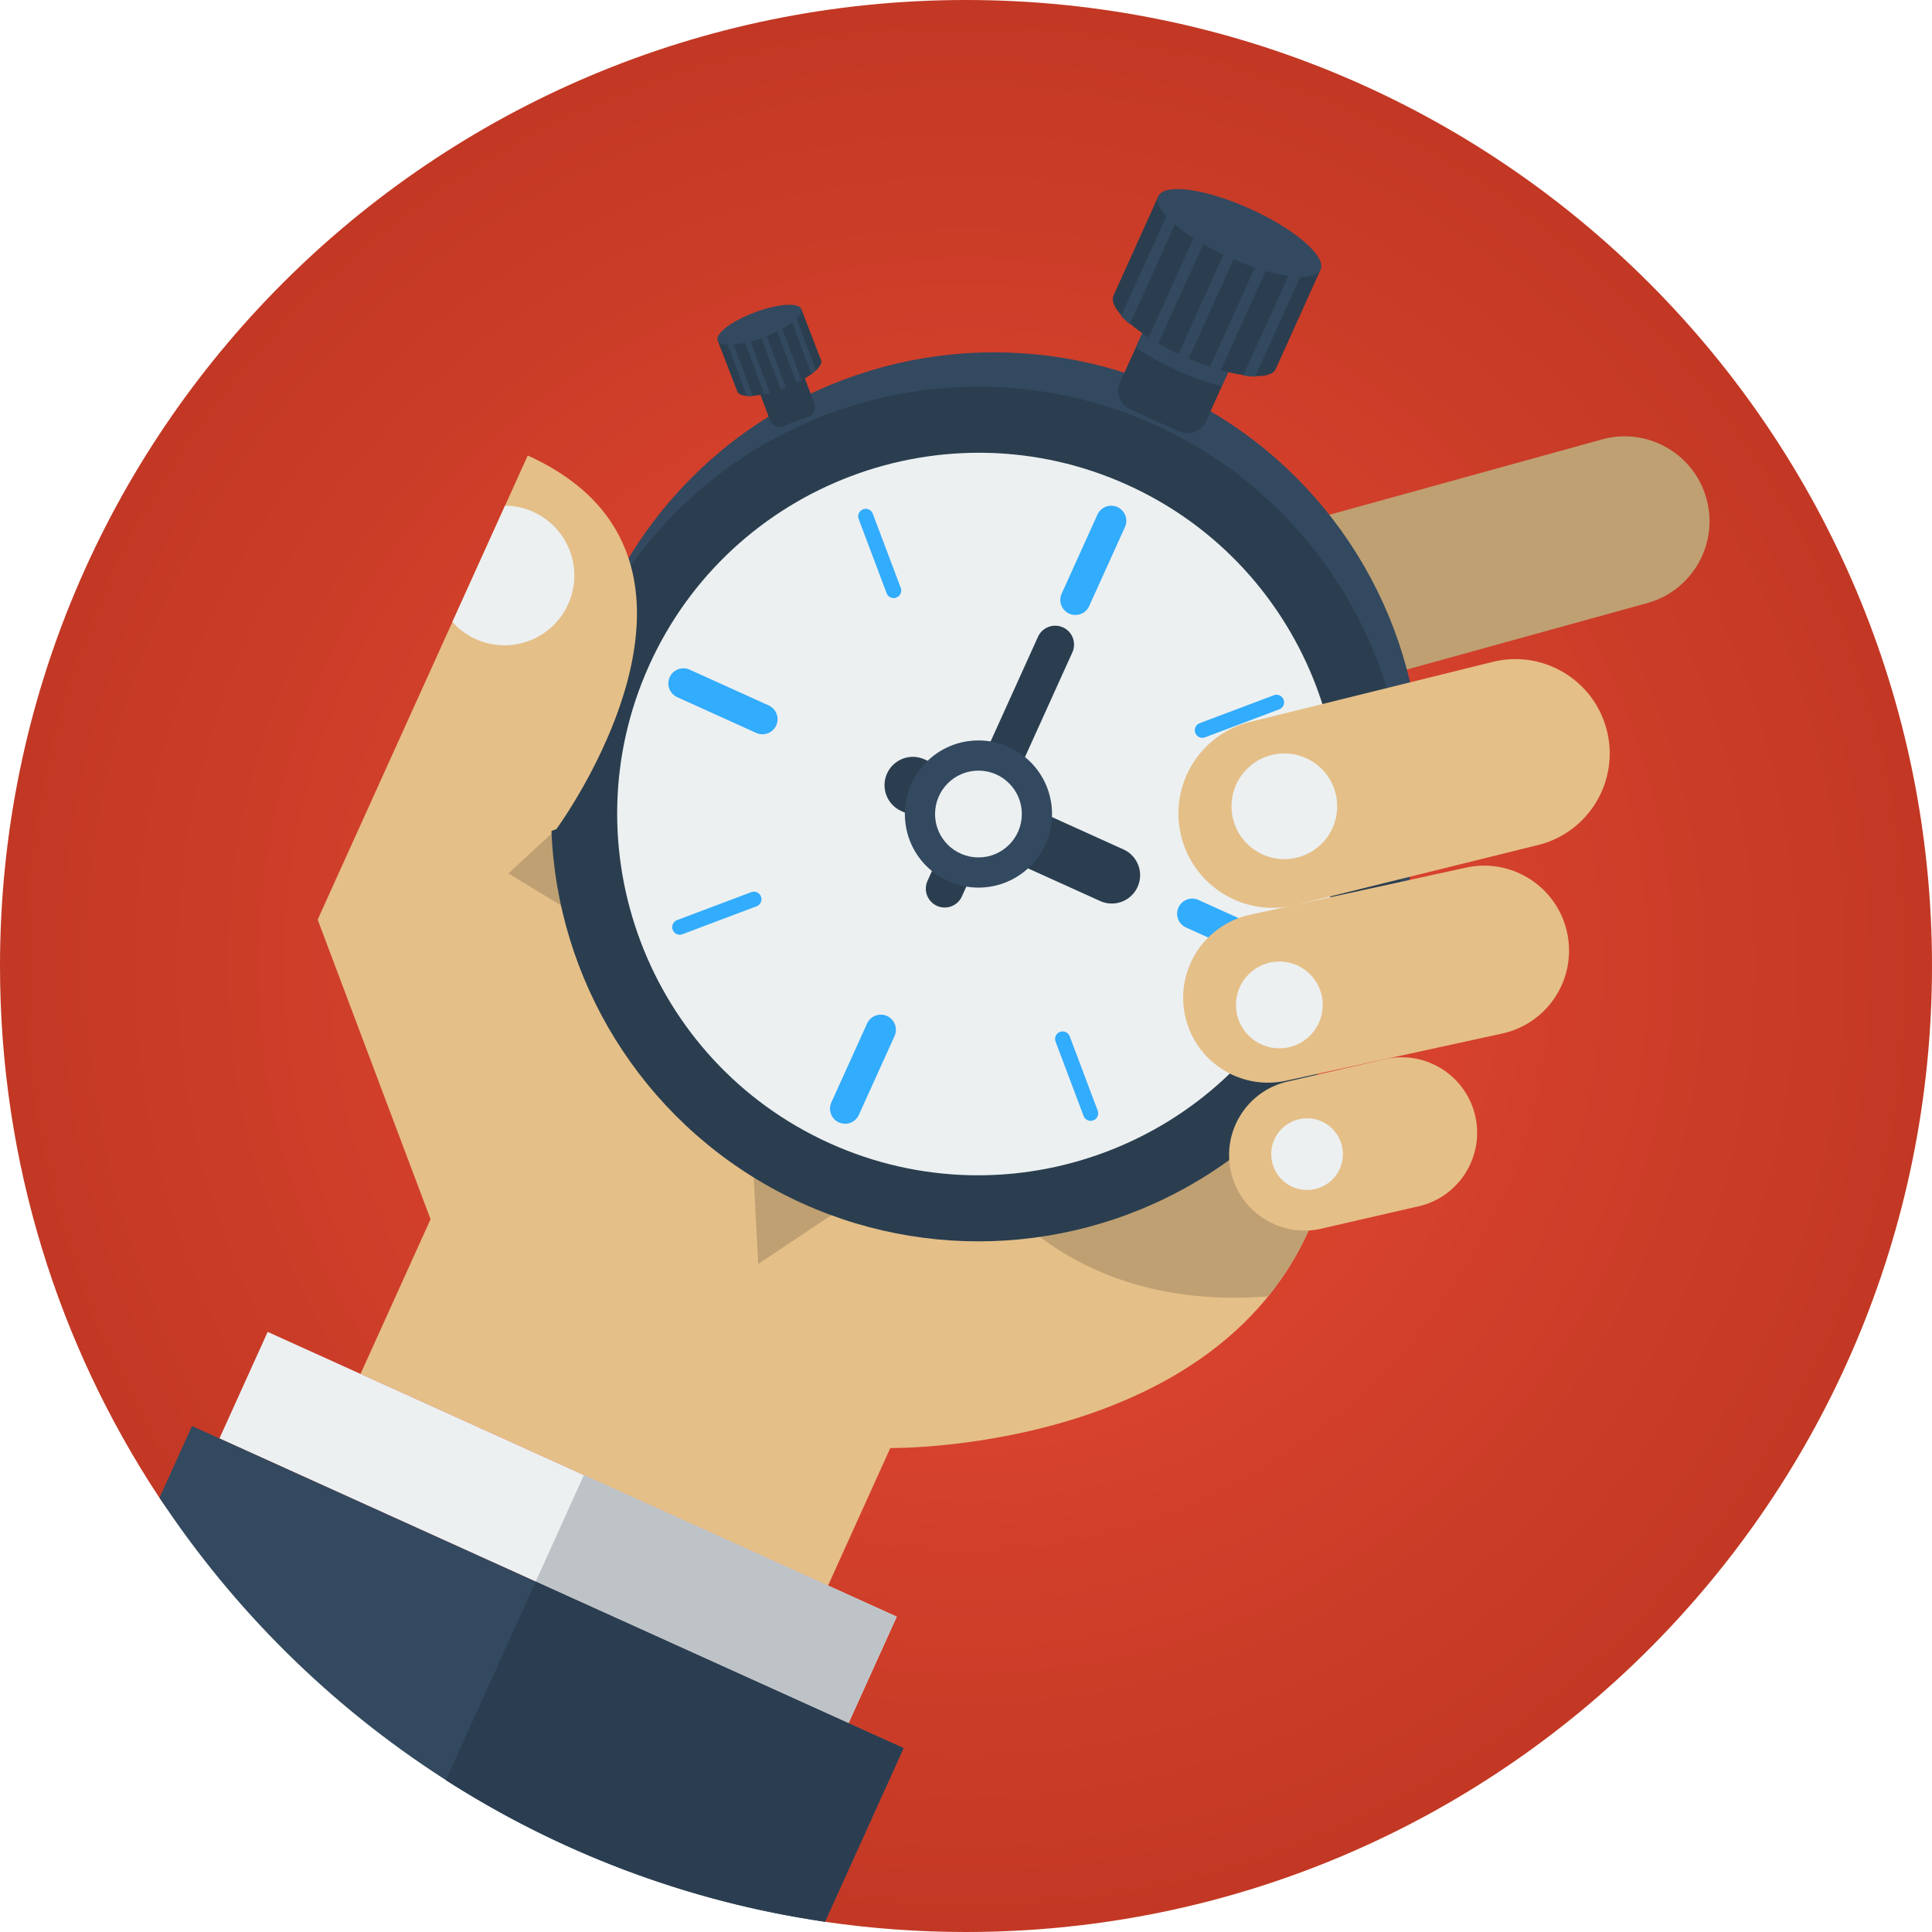 <svg xmlns="http://www.w3.org/2000/svg" width="512" height="512" viewBox="0 0 512 512"><radialGradient id="a" cx="256" cy="256" r="256" gradientUnits="userSpaceOnUse"><stop offset=".005" stop-color="#e94b35"/><stop offset="1" stop-color="#c23824"/></radialGradient><path fill="url(#a)" d="M512 256c0 141.385-114.615 256-256 256-12.695 0-25.172-.924-37.371-2.708-36.57-5.349-57.125-64.858-86.961-83.958-30.234-19.354-69.637 1.537-89.416-28.398C15.548 356.514 0 308.072 0 256 0 114.615 114.615 0 256 0s256 114.615 256 256z"/><path fill="#BFA072" d="M308.352 189.855c-5.873-2.658-10.568-7.809-12.42-14.509-3.311-11.978 3.717-24.37 15.693-27.682l112.92-31.212c11.975-3.31 24.369 3.716 27.681 15.693 3.31 11.977-3.716 24.371-15.692 27.682l-112.92 31.211a22.401 22.401 0 0 1-15.262-1.183z"/><path fill="#E5BF88" d="M114.102 323.107l-18.557 40.996 123.897 56.084 16.495-36.44s100.047 1.433 116.357-74.608L138.51 214.012l-54.326 29.693 29.918 79.402z"/><path fill="#BFA072" d="M152.094 220.055l-4.637-.346-12.725 11.751 62.792 38.303 3.412 65.21 51.919-34.675s19.76 48.183 83.207 43.259c7.458-9.207 13.248-20.512 16.232-34.418l-200.2-89.084z"/><circle fill="#33495F" cx="263.422" cy="206.616" r="113.244"/><circle fill="#2A3E4F" cx="259.298" cy="215.727" r="113.244"/><path fill="#ECF0F1" d="M219.816 302.951c-48.098-21.771-69.514-78.612-47.742-126.709 21.771-48.096 78.611-69.513 126.709-47.741 48.096 21.771 69.512 78.612 47.74 126.709-21.771 48.096-78.611 69.513-126.707 47.741z"/><path fill="#32ACFC" d="M222.312 297.449a4.001 4.001 0 0 1-1.994-5.294l9.484-20.953a4.001 4.001 0 0 1 7.289 3.3l-9.485 20.953a4.001 4.001 0 0 1-5.294 1.994zM283.346 162.619a3.999 3.999 0 0 1-1.994-5.293l9.484-20.953a4 4 0 0 1 7.289 3.299l-9.486 20.953a4 4 0 0 1-5.293 1.994zM316.771 194.23a2.002 2.002 0 0 1 1.166-2.578l19.652-7.403a1.999 1.999 0 1 1 1.41 3.743l-19.652 7.404a1.997 1.997 0 0 1-2.576-1.166zM178.275 246.412a2 2 0 0 1 1.167-2.576l19.651-7.404a2 2 0 0 1 1.41 3.744l-19.65 7.402a2 2 0 0 1-2.578-1.166zM280.906 273.465a2.003 2.003 0 0 1 2.578 1.168l7.402 19.65a2 2 0 1 1-3.742 1.41l-7.404-19.651a2 2 0 0 1 1.166-2.577zM228.725 134.971a2.002 2.002 0 0 1 2.576 1.166l7.404 19.651a2.003 2.003 0 0 1-1.166 2.577 2.003 2.003 0 0 1-2.578-1.166l-7.403-19.65a2 2 0 0 1 1.167-2.578zM312.31 240.494a4 4 0 0 1 5.294-1.996l20.953 9.486a4 4 0 0 1-3.3 7.287l-20.953-9.484a3.998 3.998 0 0 1-1.994-5.293zM177.48 179.461a3.997 3.997 0 0 1 5.293-1.994l20.953 9.484a4 4 0 0 1-3.299 7.288l-20.953-9.485a3.998 3.998 0 0 1-1.994-5.293z"/><path fill="#E5BF88" d="M139.855 120.719L84.184 243.705l63.273-23.996s52.75-71.672-7.602-98.99z"/><path fill="#ECF0F1" d="M119.895 164.812a18.42 18.42 0 0 0 6.175 4.549c9.308 4.213 20.271.083 24.483-9.225s.082-20.27-9.225-24.482a18.417 18.417 0 0 0-7.492-1.638l-13.941 30.796z"/><path fill="#E5BF88" d="M327.01 238.367c-6.734-3.049-12.059-9.042-13.973-16.777-3.316-13.402 4.859-26.957 18.264-30.273l64.279-15.907c13.398-3.317 26.957 4.858 30.273 18.263 3.317 13.402-4.859 26.957-18.262 30.273l-64.281 15.907a24.883 24.883 0 0 1-16.3-1.486z"/><path fill="#E5BF88" d="M326.795 284.922c-6.256-2.832-11.141-8.48-12.719-15.705-2.652-12.141 5.039-24.132 17.181-26.783l57.251-12.504c12.137-2.65 24.131 5.041 26.782 17.182s-5.04 24.131-17.181 26.782l-57.251 12.503a22.4 22.4 0 0 1-14.063-1.475z"/><path fill="#E5BF88" d="M337.488 324.339c-5.492-2.486-9.803-7.415-11.256-13.745-2.477-10.765 4.244-21.498 15.008-23.973l25.729-5.916c10.766-2.477 21.5 4.244 23.975 15.008 2.475 10.766-4.244 21.5-15.01 23.974l-25.729 5.917a19.92 19.92 0 0 1-12.717-1.265z"/><circle fill="#ECF0F1" cx="340.365" cy="213.676" r="14"/><circle fill="#ECF0F1" cx="339.04" cy="266.314" r="11.5"/><circle fill="#ECF0F1" cx="346.385" cy="305.862" r="9.499"/><path fill="#ECF0F1" d="M70.938 352.965l166.712 75.469-12.785 28.242-166.712-75.47z"/><path fill="#BDC3C7" d="M154.745 390.906l82.9 37.528-12.784 28.242-82.9-37.528z"/><path fill="#33495F" d="M42.27 396.926C81.563 456.4 145.004 498.507 218.631 509.277l20.824-46.002-188.578-85.363-8.607 19.014z"/><path fill="#2B3E51" d="M118.162 471.759a254.41 254.41 0 0 0 100.469 37.518l20.824-46.002-97.479-44.124-23.814 52.608z"/><path fill="#2A3E4F" d="M319.604 111.621a5.412 5.412 0 0 1-7.162 2.699l-12.916-5.848a5.409 5.409 0 0 1-2.697-7.162l14.506-32.045a5.41 5.41 0 0 1 7.16-2.699l12.916 5.848a5.41 5.41 0 0 1 2.699 7.161l-14.506 32.046z"/><path fill="#33495F" d="M332.648 69.68l-12.916-5.846a5.412 5.412 0 0 0-7.162 2.699l-11.557 25.529c3.025 2.109 6.766 4.23 10.949 6.125 4.184 1.893 8.246 3.303 11.826 4.186l11.557-25.531a5.41 5.41 0 0 0-2.697-7.162z"/><path fill="#2A3E4F" d="M349.688 72.062c.01-.02.023-.037.032-.059.01-.021.015-.046.024-.068.01-.021.025-.041.035-.062s.014-.043.021-.063c.012-.023.027-.044.039-.068.012-.026.018-.054.027-.079.01-.018.021-.033.03-.053l-.081.166c.012-.024-.064.158-.064.158 1.648-3.645-9.213-5.268-21.088-10.643-11.873-5.375-20.262-12.465-21.912-8.821l.079-.159c-.011.021.026-.072.017-.051s.012-.011.001.012c-.009.021-.013.012-.022.033-.01.023-.008.032-.018.055-.01.021-.021.033-.031.057-.01.021-.014.042-.023.064-.01.021-.023.039-.034.062-.011.024-.017.048-.025.073-.011.02-.022.037-.032.059-.01.021-.016.044-.023.066-.012.021-.027.041-.037.063l-.021.063c-.012.023-.027.044-.037.068-.012.021-.016.045-.025.066-.01.023-.025.041-.035.064-.01.02-.014.041-.021.062-.012.022-.027.043-.038.067s-.017.05-.026.073c-.01.021-.023.039-.033.059-.01.022-.014.047-.023.068-.012.022-.025.041-.035.063-.01.021-.014.042-.022.063-.013.023-.027.044-.038.068-.011.023-.018.049-.027.074-.01.02-.022.037-.031.057-.012.023-.016.047-.025.068-.01.023-.025.041-.035.064-.01.021-.014.045-.023.066-.01.023-.025.041-.035.064-.01.021-.015.045-.025.068-.01.021-.024.041-.035.062l-.021.062c-.012.023-.027.045-.037.068-.012.023-.018.049-.027.074-.01.02-.023.038-.033.059-.01.021-.014.046-.023.068-.01.021-.025.04-.035.062-.01.021-.014.046-.024.068l-.035.062c-.011.025-.017.051-.026.074-.01.021-.023.038-.032.059s-.015.042-.022.062c-.012.023-.027.043-.037.068-.011.021-.016.045-.025.068-.01.021-.025.041-.035.062-.01.022-.014.047-.023.068-.011.022-.025.041-.035.063-.011.022-.016.046-.025.068-.01.021-.024.04-.035.062-.01.024-.016.05-.025.074-.01.021-.023.038-.033.058-.01.021-.014.043-.021.062-.012.024-.027.045-.039.068-.01.023-.014.047-.023.068s-.025.041-.035.062c-.01.023-.015.047-.024.068-.011.023-.025.043-.036.064-.01.022-.014.047-.023.068s-.025.041-.035.062c-.01.022-.015.047-.024.068-.011.022-.024.041-.035.063s-.015.046-.024.068c-.01.021-.025.04-.035.062-.01.021-.014.042-.021.063-.012.023-.027.044-.039.068-.01.023-.016.049-.025.073-.01.021-.023.038-.033.06s-.016.045-.025.068c-.009.021-.023.039-.033.062-.011.021-.016.045-.025.068-.01.021-.025.041-.035.062-.01.022-.014.047-.023.068-.011.022-.025.041-.036.063-.01.022-.015.046-.024.067-.01.022-.023.041-.035.063-.01.022-.014.046-.023.068-.011.022-.025.041-.035.063-.011.021-.016.046-.025.068-.01.021-.025.041-.035.062-.01.023-.014.047-.023.068s-.025.041-.035.062c-.01.023-.016.047-.024.068-.011.023-.026.041-.036.064-.01.021-.014.045-.023.068-.01.021-.025.041-.035.062-.01.022-.016.047-.023.068-.011.021-.025.041-.036.062-.01.022-.015.047-.024.068-.01.022-.025.041-.035.063s-.014.046-.024.068-.024.041-.036.063c-.01.021-.014.046-.023.068-.01.021-.025.041-.035.062-.01.023-.014.047-.025.068-.01.023-.023.041-.035.064-.008.02-.014.041-.021.062-.012.022-.027.043-.037.067-.012.024-.017.05-.026.073l-.032.059c-.011.022-.016.047-.025.068-.01.022-.025.041-.035.063s-.014.046-.023.067c-.01.022-.025.041-.035.063s-.016.046-.025.068-.025.041-.035.063c-.01.021-.014.046-.023.068-.01.021-.025.041-.035.062-.01.023-.016.047-.025.068-.01.023-.025.041-.035.064-.01.021-.014.045-.023.068-.01.021-.025.039-.035.062-.01.021-.014.045-.025.068-.01.021-.023.041-.035.062-.01.022-.014.047-.023.069-.01.021-.025.041-.035.063-.012.021-.016.046-.025.068-.01.021-.023.04-.035.062-.01.021-.014.046-.023.067-.01.022-.025.041-.035.063-.01.021-.014.046-.023.068l-.037.062c-.01.023-.014.047-.023.068-.01.023-.025.041-.035.064-.01.021-.014.045-.025.068-.01.021-.023.041-.034.062-.011.022-.015.047-.024.068s-.025.041-.035.062c-.01.022-.014.047-.023.068-.012.022-.025.041-.035.063-.012.022-.016.046-.025.068s-.025.041-.035.063c-.01.021-.014.046-.023.068-.012.021-.025.041-.035.062-.012.023-.016.047-.025.068s-.024.041-.035.062c-.01.023-.014.047-.023.068-.01.023-.025.041-.035.064-.012.023-.016.049-.025.074-.011.02-.023.037-.033.057-.01.021-.014.043-.022.064-.012.023-.028.043-.038.067-.01.022-.015.046-.025.068-.01.021-.023.04-.034.062-.009.022-.015.046-.024.068s-.025.041-.035.063c-.011.023-.016.049-.025.074-.011.02-.023.037-.033.058s-.014.042-.021.063c-.012.022-.027.043-.039.066-.01.021-.014.043-.021.063-.012.023-.027.044-.038.068s-.017.05-.026.073c-.01.021-.023.039-.033.059-.01.022-.014.047-.023.068-.012.022-.025.041-.035.063-.012.022-.016.046-.025.068s-.025.041-.035.063l-.021.062c-.012.023-.027.044-.038.068-.011.023-.017.049-.026.074-.01.02-.023.037-.033.057-.01.023-.014.047-.023.068-.01.023-.025.041-.035.064-.01.021-.015.045-.024.066-.011.023-.024.041-.035.064-.011.021-.015.045-.024.068-.01.021-.025.041-.035.062-.01.022-.014.047-.024.068-.011.022-.024.041-.035.063s-.015.046-.024.068-.025.041-.035.063c-.01.021-.015.046-.024.068l-.035.062c-.011.023-.015.047-.024.068s-.025.041-.035.062c-.01.023-.014.047-.024.068-.01.023-.024.041-.035.064-.01.021-.015.045-.024.068-.01.021-.025.041-.035.062-.01.022-.014.047-.023.068s-.025.041-.035.062c-.01.022-.015.047-.025.068-.01.022-.024.041-.035.063-.01.022-.014.046-.023.068-.011.022-.025.041-.035.063-.01.021-.016.046-.025.068-.01.021-.025.041-.035.062-.01.023-.014.047-.023.068-.011.023-.025.041-.035.064-.011.021-.016.045-.025.068-.01.021-.024.039-.034.062-.011.021-.015.045-.024.066-.01.023-.025.041-.035.064-.01.021-.015.047-.024.068-.011.022-.026.041-.036.063s-.014.046-.023.067c-.01.022-.025.041-.035.063s-.014.046-.024.068-.024.041-.035.063c-.011.021-.015.046-.024.068-.01.021-.025.041-.035.062-.01.023-.014.047-.024.068-.011.023-.024.041-.035.064-.011.021-.015.045-.024.068-.01.021-.025.039-.035.062-.01.021-.014.045-.023.068-.011.021-.025.041-.035.062-.011.022-.016.047-.025.068-.01.022-.025.041-.035.063s-.014.046-.023.067c-.01.022-.025.041-.035.063s-.016.046-.025.068-.025.041-.035.063c-.01.021-.014.046-.023.068-.01.021-.025.041-.035.062-.01.023-.016.047-.025.068-.01.023-.025.041-.035.064-.01.021-.014.045-.023.068-.01.021-.025.041-.035.062-.01.022-.016.047-.025.068s-.023.041-.035.062c-.01.022-.014.047-.023.068-.01.022-.025.041-.035.063s-.016.046-.025.068-.025.041-.035.063c-.01.021-.014.046-.023.067-.01.022-.025.041-.035.063-.01.021-.014.046-.023.068-.011.021-.025.041-.035.062-.011.023-.016.047-.025.068-.01.023-.025.041-.035.064-.01.021-.014.045-.025.068-.01.021-.023.041-.035.062-.01.022-.014.047-.023.068-.01.022-.025.041-.035.063s-.014.046-.025.068c-.008.021-.023.04-.033.062-.012.022-.016.046-.025.068s-.025.041-.035.063c-.01.021-.014.046-.023.068-.012.021-.025.041-.035.062-.01.023-.016.047-.025.068-.01.023-.025.041-.035.064-.01.021-.014.045-.023.066-.01.023-.025.041-.035.064-.01.021-.014.045-.025.068-.01.021-.025.041-.035.062-.01.022-.014.047-.023.068-.01.022-.025.041-.035.063s-.015.046-.025.068c-.01.021-.023.04-.035.062-.01.022-.014.046-.023.068s-.025.041-.035.063c-.01.021-.014.046-.025.068-.01.021-.023.041-.035.062-.01.023-.014.047-.023.068s-.025.041-.035.062c-.01.023-.014.047-.023.068-.01.023-.025.041-.035.064-.012.021-.016.045-.025.068-.01.021-.025.041-.035.062-.01.022-.014.047-.023.068-.012.022-.025.041-.035.063-.012.022-.016.046-.025.068s-.025.041-.035.063c-.01.021-.014.046-.023.068-.01.021-.025.04-.035.062-.01.021-.015.046-.025.068-.01.021-.024.041-.035.062-.01.023-.014.047-.023.068-.01.023-.025.041-.035.064-.01.021-.015.045-.024.066-.011.023-.024.041-.035.064-.011.021-.015.045-.024.068-.01.021-.025.041-.035.062-.01.022-.014.047-.025.068-.01.022-.023.041-.034.063s-.015.046-.024.068-.025.041-.035.063c-.01.021-.015.046-.024.068-.011.021-.025.041-.035.062-.011.023-.015.047-.024.068s-.025.041-.035.062c-.01.023-.014.047-.023.068-.012.023-.025.041-.036.064-.011.021-.015.045-.024.068-.01.021-.025.041-.035.062-.01.022-.014.047-.023.068s-.025.041-.035.062c-.01.022-.015.047-.025.068-.01.022-.024.041-.035.063-.01.022-.014.046-.023.068-.011.022-.025.041-.035.063-.011.021-.015.046-.025.068-.01.021-.025.041-.035.062-.01.023-.014.047-.023.068-.011.023-.025.042-.035.064-.01.021-.016.045-.025.068-.01.021-.024.039-.034.062-.011.021-.015.045-.024.068-.01.021-.025.041-.035.062-.01.022-.015.047-.025.068-.01.022-.024.041-.035.063-.01.022-.014.046-.023.068s-.025.042-.035.063-.015.046-.024.067c-.01.022-.024.041-.035.063-.011.021-.015.046-.024.068-.01.021-.025.041-.035.062-.01.023-.014.047-.024.068-.01.021-.024.041-.034.062-.01.023-.016.047-.025.068-.01.023-.025.041-.035.064-.01.021-.014.045-.023.068-.01.021-.025.041-.035.062-.011.022-.016.047-.025.068-.01.022-.025.041-.035.063s-.014.046-.023.067c-.01.022-.025.041-.035.063s-.015.046-.025.068c-.01.022-.024.041-.035.063-.01.021-.014.046-.023.068-.01.021-.025.041-.035.062-.01.023-.016.047-.025.068-.01.023-.025.041-.035.064-.01.021-.014.045-.023.068-.01.021-.025.041-.035.062-.01.022-.016.047-.025.068s-.023.041-.034.062c-.011.022-.015.047-.024.068-.01.022-.025.041-.035.063s-.014.046-.024.068-.026.042-.036.063-.014.046-.023.067c-.01.022-.025.041-.035.063-.01.021-.014.046-.023.068-.011.021-.025.041-.035.062-.011.023-.016.047-.025.068-.01.023-.025.041-.035.064-.01.021-.014.045-.025.068-.009.021-.023.041-.035.062-.009.022-.014.047-.023.068-.01.022-.025.041-.035.064-.01.021-.014.045-.025.067-.008.021-.023.04-.033.062s-.016.046-.025.068-.025.041-.035.063c-.01.021-.014.046-.023.068-.012.021-.025.041-.035.062-.012.023-.016.047-.025.068s-.025.041-.035.062c-.01.023-.014.047-.023.068-.01.023-.025.041-.035.064-.01.021-.016.045-.025.068-.01.021-.025.041-.035.062-.01.022-.014.047-.023.068-.01.022-.025.041-.035.064-.01.021-.016.045-.025.067s-.024.042-.035.063c-.01.021-.014.046-.023.068-.01.021-.025.04-.035.062-.01.021-.014.046-.023.068l-.037.062c-.01.023-.014.047-.023.068-.01.023-.025.042-.035.064-.01.021-.014.045-.025.068-.01.021-.023.041-.035.062-.01.023-.014.047-.023.068s-.025.041-.035.062c-.01.022-.014.047-.023.068-.01.022-.025.041-.035.063-.012.022-.016.046-.025.068-.01.021-.024.04-.035.062-.01.022-.014.046-.023.068s-.025.041-.035.063c-.01.021-.016.046-.025.068-.01.021-.025.041-.035.062-.01.023-.014.047-.023.068-.01.023-.025.041-.035.064-.01.021-.015.045-.025.066-.01.023-.023.041-.035.064-.01.021-.014.045-.023.068-.01.021-.025.041-.035.062-.01.022-.014.047-.025.068-.01.022-.023.041-.035.063-.01.022-.014.046-.023.068s-.025.042-.035.063-.015.046-.024.068c-.011.021-.024.04-.034.062-.012.021-.016.046-.025.068-.01.021-.025.041-.035.062-.01.023-.014.047-.023.068-.012.023-.025.041-.035.064-.012.021-.016.045-.025.068-.01.021-.025.041-.035.062-.01.022-.014.047-.023.068s-.025.041-.035.062c-.01.022-.015.047-.025.068-.01.022-.024.041-.035.063-.01.022-.014.046-.023.068-.012.022-.025.042-.035.063-1.594 3.521 6.738 10.734 18.611 16.109 11.877 5.375 22.793 6.876 24.387 3.355.011-.023.015-.047.025-.068.01-.023.025-.042.035-.064.01-.021.014-.045.023-.068.011-.021.025-.041.035-.062.011-.023.016-.047.025-.068s.025-.041.034-.062c.011-.022.015-.047.024-.068.01-.022.025-.041.035-.063s.016-.046.025-.068.024-.042.035-.063c.01-.021.014-.046.023-.068.01-.021.025-.041.035-.063s.015-.046.024-.067.024-.041.036-.062c.01-.023.014-.047.023-.068.01-.023.025-.041.035-.064.01-.021.014-.045.025-.068.01-.021.023-.041.034-.062.011-.023.015-.047.024-.068.01-.022.025-.041.035-.064.01-.021.014-.045.024-.067.01-.021.024-.04.034-.062.011-.022.016-.046.025-.068s.025-.042.035-.063.014-.046.023-.068c.011-.021.025-.041.035-.063.011-.022.016-.046.025-.067.01-.023.025-.042.035-.064.01-.021.014-.045.023-.066.01-.023.025-.041.035-.064.01-.021.015-.045.025-.068.01-.021.024-.041.035-.062.01-.022.014-.047.023-.068s.025-.041.035-.062c.01-.022.014-.047.024-.068.011-.022.024-.041.035-.063s.015-.046.024-.068.025-.042.035-.063.014-.046.024-.068l.035-.062c.011-.023.015-.047.024-.068s.025-.041.035-.062c.01-.023.014-.047.023-.068.011-.023.025-.041.035-.064.011-.021.016-.045.025-.068.01-.021.025-.041.035-.062.01-.022.014-.047.024-.068.01-.022.024-.041.036-.064.009-.021.014-.045.023-.067s.025-.042.035-.063c.01-.022.014-.046.023-.068.01-.021.025-.041.035-.062s.015-.046.025-.068c.01-.021.023-.041.035-.062.01-.023.014-.047.023-.068.011-.023.025-.042.035-.064.011-.021.016-.045.024-.066.011-.023.024-.041.034-.064.012-.021.016-.045.025-.068.01-.021.025-.041.035-.062.01-.022.014-.047.024-.068.011-.022.026-.041.036-.064.01-.021.014-.045.023-.067s.025-.042.035-.063.016-.046.025-.068c.01-.021.023-.041.035-.063.01-.022.014-.046.023-.067s.025-.041.035-.062c.01-.023.014-.047.023-.068.012-.023.025-.042.035-.064.012-.021.016-.045.025-.068.01-.021.025-.041.035-.062.01-.023.014-.047.023-.068s.025-.041.035-.062c.011-.022.016-.047.025-.068.01-.022.025-.041.035-.063s.014-.046.023-.068.025-.042.035-.063.016-.046.025-.068c.01-.021.025-.041.035-.063s.014-.046.023-.067c.01-.023.025-.042.035-.064.01-.021.016-.046.025-.068.01-.021.023-.04.035-.062.01-.021.014-.045.023-.068.01-.021.025-.041.035-.062.01-.023.014-.047.025-.068.01-.022.024-.041.035-.064.01-.021.014-.045.023-.067s.025-.042.035-.063c.01-.022.015-.047.023-.067.012-.022.025-.042.035-.063.012-.021.016-.046.025-.068.01-.021.025-.041.035-.063s.015-.046.023-.067c.01-.021.025-.041.035-.062.01-.023.016-.047.025-.068.01-.023.025-.041.035-.064.01-.021.014-.045.023-.068.01-.021.025-.041.035-.062.01-.022.016-.047.025-.068.01-.022.025-.041.035-.064.01-.021.014-.045.023-.066.01-.022.025-.041.035-.063s.015-.046.025-.068c.01-.022.024-.042.035-.063.01-.021.014-.046.023-.068.01-.021.025-.041.035-.063s.015-.046.025-.067c.01-.023.024-.042.035-.064.01-.021.014-.045.023-.068.01-.021.025-.041.035-.062.011-.023.016-.047.025-.068s.024-.041.034-.062c.011-.022.015-.047.024-.068.01-.022.025-.041.035-.064.01-.021.015-.045.025-.067.01-.022.025-.042.035-.063.01-.022.014-.047.023-.067.01-.022.025-.042.035-.063s.014-.046.024-.068c.009-.021.024-.041.035-.062.009-.023.015-.047.024-.068.01-.023.025-.042.035-.064.01-.021.014-.045.024-.068l.035-.062c.011-.023.015-.047.024-.068.01-.022.025-.041.035-.064.01-.021.014-.045.024-.068.01-.021.024-.039.034-.062.012-.021.016-.045.025-.067s.025-.042.035-.063c.01-.022.014-.046.023-.068.011-.021.025-.041.035-.063.011-.022.016-.046.025-.067s.024-.041.035-.062c.01-.023.014-.047.023-.068.01-.023.025-.042.035-.064.01-.021.015-.045.025-.068.01-.021.024-.041.035-.062.01-.023.014-.047.023-.068.01-.022.025-.041.035-.064.01-.021.015-.045.025-.068.01-.021.024-.041.035-.062.01-.022.014-.047.023-.068s.025-.041.035-.062.014-.046.024-.068c.011-.021.024-.041.035-.063s.015-.046.024-.067c.01-.023.025-.042.035-.064.01-.021.014-.046.023-.066.011-.023.025-.042.035-.064.011-.021.016-.045.025-.068.01-.021.025-.041.035-.062.01-.023.014-.047.024-.068.01-.022.024-.041.035-.064.01-.021.015-.045.024-.067.01-.021.024-.04.035-.062.01-.022.014-.046.023-.068s.025-.042.035-.063.015-.046.025-.068c.01-.021.024-.041.035-.063.01-.022.014-.046.023-.067.011-.023.025-.042.035-.064.011-.021.016-.045.024-.066.011-.023.024-.042.035-.064.011-.021.015-.045.024-.068.01-.021.025-.041.035-.062.01-.023.014-.047.024-.068.011-.022.024-.041.035-.064.011-.021.015-.045.024-.067s.025-.042.035-.063c.01-.022.014-.047.025-.068.01-.021.025-.041.035-.063s.014-.046.023-.068c.01-.021.025-.04.035-.062s.014-.046.024-.067c.01-.023.024-.042.034-.064.012-.021.016-.045.025-.068.01-.021.025-.041.035-.062.01-.023.014-.047.023-.068.011-.021.025-.041.035-.062.011-.022.016-.047.025-.068.01-.022.025-.041.035-.064.01-.021.014-.045.023-.067.011-.022.025-.042.035-.063.012-.022.016-.047.025-.068s.025-.041.035-.063.014-.046.023-.067c.012-.023.025-.042.035-.064.01-.021.016-.046.025-.068.01-.021.023-.04.035-.062.01-.021.014-.045.023-.068.01-.021.025-.041.035-.062.01-.023.014-.047.025-.068.01-.022.023-.041.035-.064.01-.021.014-.045.023-.066.01-.022.025-.041.035-.064.01-.021.014-.045.023-.067.012-.022.025-.042.035-.063.012-.022.016-.047.025-.068s.025-.041.035-.063.014-.046.023-.067c.012-.023.026-.042.035-.064.012-.021.016-.046.025-.068.01-.021.025-.04.035-.062.01-.021.014-.045.023-.068.01-.021.026-.041.035-.064.012-.021.016-.045.025-.068.01-.021.025-.039.035-.062.01-.021.014-.045.023-.066.01-.022.025-.041.035-.064.01-.021.014-.045.025-.067.01-.022.023-.042.035-.063.01-.021.014-.046.023-.068.01-.021.025-.041.035-.063s.014-.046.025-.067c.01-.023.024-.042.035-.064.01-.021.014-.046.023-.068.01-.021.025-.041.035-.062.01-.023.016-.047.025-.068s.024-.041.033-.062c.012-.023.016-.047.025-.068.01-.022.025-.041.035-.064.01-.021.015-.045.023-.067.012-.022.026-.042.037-.063.01-.022.014-.047.023-.067.01-.022.025-.042.035-.063s.014-.046.023-.068c.01-.021.025-.041.036-.063.009-.022.015-.046.024-.067.01-.023.025-.042.035-.064.01-.021.014-.046.024-.068l.035-.062c.011-.023.015-.047.024-.068.01-.023.025-.041.035-.064.01-.021.014-.045.024-.068.009-.021.024-.039.034-.062.01-.021.016-.045.025-.067s.025-.042.035-.063c.01-.022.014-.047.023-.068.011-.021.025-.041.035-.063.012-.022.016-.046.025-.067s.024-.041.035-.063c.01-.022.014-.046.023-.067.01-.023.025-.042.035-.064.01-.021.015-.045.025-.068.01-.021.024-.041.035-.062.01-.023.014-.047.023-.068.01-.022.025-.041.035-.064.01-.021.015-.045.025-.068.01-.021.024-.041.035-.062.01-.022.014-.047.023-.068s.025-.041.035-.062c.01-.022.014-.047.024-.068s.024-.041.035-.063c.011-.024.017-.05.026-.073.01-.021.023-.038.033-.059.008-.021.012-.043.021-.062.012-.023.027-.044.037-.068.01-.02.014-.041.023-.062.012-.023.027-.045.037-.068.012-.023.017-.049.027-.074.01-.02.023-.037.031-.059.011-.021.016-.045.025-.068.01-.021.025-.041.035-.062.01-.022.014-.047.024-.068.009-.021.024-.041.034-.062.01-.022.015-.047.025-.068.01-.021.024-.041.035-.063.01-.022.014-.046.023-.067.011-.023.025-.042.035-.064.011-.021.015-.046.025-.068.01-.021.025-.041.035-.062.01-.023.014-.047.023-.068s.025-.041.035-.062c.01-.023.015-.047.024-.068.011-.022.025-.041.035-.064.011-.021.015-.045.024-.068.01-.021.025-.041.035-.062.012-.023.016-.05.025-.074.01-.02.025-.037.033-.059.01-.02.014-.041.023-.062.01-.022.025-.043.037-.067.01-.021.014-.042.021-.063.012-.021.027-.043.039-.066.01-.024.016-.051.025-.074.01-.02.023-.039.033-.059.01-.023.014-.047.023-.068.012-.023.025-.041.037-.064.01-.021.014-.045.023-.066.01-.022.025-.041.035-.064.01-.021.014-.045.023-.068.011-.021.025-.041.035-.062.011-.022.016-.047.025-.068s.025-.041.035-.063.014-.046.023-.068c.011-.022.025-.041.035-.063.012-.021.016-.046.025-.068.01-.021.023-.04.035-.062.01-.021.014-.046.023-.068.01-.021.025-.041.035-.062.01-.023.014-.047.025-.068.01-.023.023-.041.035-.064.01-.023.016-.049.025-.072.01-.02.023-.037.033-.059.009-.02.013-.041.021-.062.012-.023.027-.045.037-.068.012-.022.016-.047.025-.068s.025-.041.035-.063.014-.046.023-.068c.012-.022.025-.041.035-.063.012-.021.016-.046.025-.068.01-.021.025-.041.035-.062.01-.023.014-.047.023-.068.012-.021.025-.041.035-.062.011-.023.016-.047.025-.068.01-.023.025-.041.035-.064.01-.021.014-.045.023-.068.01-.021.025-.041.035-.062.01-.022.016-.047.025-.067.01-.022.023-.042.035-.063.01-.022.014-.047.023-.068s.025-.041.035-.063.014-.046.025-.068c.01-.022.023-.041.035-.063.009-.02.014-.041.021-.062.012-.023.027-.043.038-.067s.017-.05.026-.074c.01-.021.023-.038.031-.058.012-.023.016-.047.025-.068.01-.022.025-.041.035-.064.01-.02.014-.041.021-.062.012-.022.027-.043.039-.066.012-.026.018-.055.027-.08.01-.02.022-.035.031-.055.01-.02.014-.041.021-.062.012-.023.027-.045.039-.068.01-.021.014-.046.023-.066.01-.023.025-.042.035-.064.01-.021.014-.046.023-.068.01-.021.025-.041.036-.062.009-.021.013-.043.022-.063.011-.022.027-.044.037-.067.012-.023.018-.049.026-.074.011-.02.024-.039.034-.059.01-.022.014-.047.023-.068s.025-.041.035-.062c.01-.022.014-.047.023-.068.01-.022.025-.041.035-.063s.016-.046.025-.068.025-.041.035-.063c.01-.021.014-.046.023-.066.01-.023.025-.042.035-.064.01-.021.015-.046.025-.068.01-.021.024-.041.035-.062.01-.023.014-.047.023-.068.01-.023.025-.041.035-.064.01-.021.015-.045.025-.068.01-.021.023-.039.035-.062.01-.021.014-.045.023-.068.01-.021.025-.041.035-.062.01-.022.014-.047.025-.068.01-.021.023-.041.034-.063s.015-.046.024-.067.025-.041.035-.063.015-.047.023-.067c.012-.023.026-.043.036-.064.011-.025.017-.051.026-.074.01-.02.023-.037.033-.057.008-.021.012-.043.021-.064.012-.023.027-.043.037-.068.011-.021.016-.045.025-.068.01-.021.024-.039.035-.062.01-.021.014-.045.023-.068.01-.021.025-.041.035-.062.01-.022.015-.047.025-.068.01-.021.024-.041.035-.063.01-.022.014-.046.023-.068s.025-.041.035-.063c.011-.021.015-.046.025-.068.01-.021.024-.041.035-.062.01-.023.014-.047.023-.068.011-.023.025-.041.035-.064.011-.021.016-.045.024-.066.011-.023.025-.041.035-.064.011-.021.015-.045.024-.068.01-.021.025-.039.035-.062.01-.021.014-.045.024-.067.01-.022.024-.042.035-.063.009-.021.014-.042.022-.062.012-.023.027-.045.037-.068.011-.027.016-.053.027-.077z"/><path fill="#33495F" d="M349.957 71.479c1.595-3.521-6.736-10.734-18.612-16.109-11.874-5.375-22.792-6.877-24.386-3.355-.604 1.332.217 3.193 2.109 5.283l-11.959 26.419c.645.712 1.414 1.45 2.295 2.202l11.959-26.42c1.389 1.189 3.056 2.414 4.943 3.629l-11.958 26.42a63.512 63.512 0 0 0 2.581 1.572l11.959-26.42a74.255 74.255 0 0 0 5.322 2.791l-11.959 26.42c.447.213.901.425 1.359.633.461.207.918.408 1.374.604l11.96-26.419a74.215 74.215 0 0 0 5.609 2.157l-11.959 26.42c.982.332 1.947.634 2.885.902l11.959-26.42c2.16.617 4.178 1.061 5.988 1.321l-11.96 26.419c1.147.165 2.21.257 3.171.271l11.959-26.42c2.82.043 4.759-.568 5.361-1.9z"/><path fill="#2A3E4F" d="M215.801 106.938a2.717 2.717 0 0 1-1.592 3.496l-6.662 2.498a2.714 2.714 0 0 1-3.496-1.59l-6.197-16.531a2.715 2.715 0 0 1 1.59-3.497l6.662-2.499a2.717 2.717 0 0 1 3.496 1.59l6.199 16.533z"/><path fill="#2A3E4F" d="M212.478 82.215l-.009-.033c-.004-.012-.012-.021-.016-.032l-.01-.034c-.004-.012-.01-.021-.014-.031-.002-.012-.006-.025-.011-.038s-.013-.024-.019-.038l-.008-.029.029.088c-.004-.013.033.078.033.078-.703-1.879-5.141 1.393-11.266 3.691-6.127 2.295-11.621 2.746-10.916 4.627l-.029-.086c.004.012-.016-.033-.012-.023.005.012 0-.008.004.004.005.011.001.008.005.021.003.012.009.014.014.024.003.013.004.02.009.031.002.014.01.02.014.031.005.012.006.021.008.034.006.013.014.024.02.036.002.01.004.021.008.031.004.012.012.021.016.033s.008.023.01.035c.004.01.011.02.015.029.004.013.005.026.011.038.004.012.012.021.016.032.002.012.006.025.01.035l.014.031c.004.011.006.023.012.037.005.012.011.021.016.034.004.011.006.022.008.032.006.014.013.023.016.033.006.012.008.025.012.037.002.01.01.019.014.029.006.012.007.025.012.037.005.014.012.023.016.036l.01.032c.004.011.012.021.016.032.004.012.006.024.01.034.004.014.012.023.016.033.004.012.006.023.009.037.005.01.011.02.015.031.006.012.008.023.012.035.005.012.01.02.016.029.002.014.006.027.008.037.006.014.014.024.018.036l.01.034c.004.012.012.021.016.031.004.012.004.023.01.035.004.012.012.021.016.033l.01.035c.005.012.012.021.018.035.002.01.004.021.01.033l.012.029c.006.012.006.025.012.037.004.012.011.021.017.033l.009.035c.004.012.012.021.016.033l.011.033c.003.013.011.023.015.034l.01.034c.004.014.014.023.016.035l.01.033c.004.011.01.02.016.029.005.014.006.027.01.039.006.012.012.021.016.031l.01.035c.004.012.012.023.016.033l.01.037.016.031.01.035c.004.012.012.021.016.033l.01.034.016.032c.004.012.006.025.01.035s.011.02.014.031c.006.012.006.025.012.037.006.014.012.023.016.035.006.012.008.023.012.033.002.012.01.021.014.033l.011.034c.004.011.011.021.015.034l.01.033.016.033.012.035c.004.012.009.021.014.033.004.012.006.023.012.033.004.014.011.023.016.035l.008.034c.006.013.012.021.016.032.006.012.006.025.012.037.003.01.01.02.016.031a.22.22 0 0 0 .008.035c.004.01.012.021.017.031l.009.036.016.032c.006.012.006.025.01.036.004.012.012.021.016.032.006.012.004.023.01.035.004.012.012.021.016.032.005.013.006.024.012.036.004.011.01.02.016.031.003.013.004.023.01.036.003.011.01.021.014.031a.505.505 0 0 0 .012.036c.004.014.011.021.014.034a.338.338 0 0 1 .011.034c.003.011.011.02.015.029.004.014.006.025.012.037.004.014.01.025.016.037.002.01.004.021.008.032.005.011.012.021.018.032l.009.035c.005.012.011.021.017.033.004.012.005.021.008.035.004.011.012.021.018.032.004.011.004.024.01.036.004.011.012.021.015.031.005.012.007.025.009.036l.016.032c.006.011.008.023.01.035.004.012.012.021.016.033l.012.035.014.031c.005.014.006.023.012.037.004.01.01.02.016.031.004.012.006.025.01.035.006.014.012.021.016.033.002.012.006.023.01.035.002.012.01.021.014.032.006.012.007.022.012.034l.016.033c.002.012.006.023.008.037.006.01.013.02.018.031.004.012.005.023.01.035.004.012.01.021.014.033.006.012.006.023.012.035.004.011.01.021.016.032l.01.036c.004.01.012.021.016.031l.01.036c.004.011.01.021.016.032l.01.035c.002.012.012.021.014.033.006.01.007.023.012.034.004.012.01.022.014.032.006.012.008.024.01.035.006.012.013.021.018.033l.01.035c.004.012.012.023.017.035.004.01.005.022.009.031.004.012.01.021.014.032.006.013.008.024.012.036s.012.021.016.033l.01.035c.004.012.012.021.016.033l.01.035.018.035a.157.157 0 0 0 .008.031c.004.012.01.021.016.031l.01.037c.004.012.01.02.014.03.005.013.006.026.012.038.004.013.012.023.016.035l.01.033c.004.01.012.021.016.031l.01.036.014.032c.007.012.008.024.012.037.005.01.01.019.016.027.003.014.004.027.008.039.006.013.014.023.02.035.002.01.004.023.008.032.004.011.011.022.016.032l.01.035c.004.012.012.021.014.033.006.012.008.023.012.035s.012.021.016.033l.01.035c.004.012.012.021.016.033l.01.033c.004.012.012.021.016.035l.01.033c.004.012.01.021.016.033.004.012.006.023.011.035.003.012.01.021.015.033.004.012.004.022.01.034.004.011.012.022.016.032l.01.037c.006.011.012.021.016.031.006.012.006.024.01.035.005.012.012.021.016.033l.01.035.016.031.011.037c.003.01.011.021.015.031.006.012.006.023.01.035s.012.021.014.033c.006.011.008.024.012.035.005.012.012.021.018.033a.22.22 0 0 0 .008.035c.006.012.012.021.016.033.004.01.006.021.012.033.002.012.01.021.014.031l.01.036c.004.013.012.021.016.034l.01.034c.004.013.01.022.016.033.004.011.006.022.011.034.003.012.011.022.015.033l.01.036c.004.011.012.021.016.032a.115.115 0 0 1 .01.035c.006.012.012.021.016.033.006.012.006.023.01.035.006.012.012.021.016.033.004.01.006.021.012.035.003.01.01.02.014.031.005.011.006.024.01.035l.016.032.01.036.018.031c.002.014.004.023.009.035l.015.033.01.035c.004.012.012.021.016.033.006.012.006.023.01.035.006.012.012.021.016.033.005.012.006.023.01.035s.012.021.018.032c.002.011.004.023.01.034.002.013.012.022.014.035.004.01.006.021.01.034l.016.032c.006.011.006.023.01.035.006.012.013.021.017.033.005.012.005.023.009.033l.016.033c.004.012.006.024.012.037l.014.031c.006.012.006.023.012.036l.014.031c.005.012.006.024.012.036.004.012.012.021.016.033.004.01.004.023.009.033.003.012.012.023.015.033.006.012.008.024.012.036l.014.032c.006.012.007.023.01.035.004.011.012.021.018.032.003.013.004.024.01.034.004.014.01.021.016.034.004.011.004.023.01.034.004.012.011.021.016.033.002.012.006.023.01.035s.012.021.014.033l.012.034c.005.013.012.021.015.032a.158.158 0 0 1 .009.036c.006.011.012.022.016.033.005.011.007.022.012.034.004.013.012.021.016.033s.004.023.008.035c.006.012.012.021.016.032.006.012.006.022.012.036.004.011.012.021.016.031.004.012.004.023.01.035.003.012.011.021.016.032.004.012.004.024.01.036.004.012.01.021.016.032l.009.036c.005.012.013.021.017.032.004.012.004.024.01.034.004.012.01.022.016.033.004.012.004.023.01.035.004.012.012.021.014.033.006.01.008.023.012.035s.01.021.016.032l.01.035c.005.013.012.021.015.034l.011.033.015.033c.005.012.007.023.011.035.004.013.011.021.015.032l.011.034c.004.013.01.023.014.034.006.012.007.022.012.034.005.013.01.023.016.033.004.012.004.023.01.035.004.012.011.021.016.033.004.011.004.023.01.035.004.012.012.021.016.032l.01.036c.004.012.012.021.016.033l.01.033.016.033.01.035c.004.012.011.021.014.033.006.01.008.023.012.035.004.011.01.02.016.032a.152.152 0 0 0 .01.034l.016.033.01.035c.004.012.012.021.015.033.005.012.007.023.013.035.002.013.01.021.012.033.006.012.008.023.012.033.004.014.012.023.016.035l.01.035c.004.01.013.021.016.033l.01.033c.004.012.012.021.016.033l.01.035c.004.012.012.021.016.032l.01.036c.004.012.012.021.016.033.006.01.006.023.01.033.005.012.012.021.016.033l.01.035c.004.011.011.021.016.031.004.012.006.025.01.035.004.013.011.021.016.034l.01.034c.004.012.01.021.016.033l.01.035c.004.012.012.021.016.033l.01.035c.005.011.012.021.016.033l.01.033c.004.013.012.021.016.033l.01.035c.004.012.01.023.014.033.006.011.008.023.013.035.003.012.011.021.015.033.006.012.006.022.01.035.006.012.014.02.016.033.005.011.006.021.01.033a.491.491 0 0 0 .018.033c.004.012.004.024.008.036.006.011.012.021.016.032.006.012.006.023.01.035s.012.021.016.031c.006.013.006.025.01.035.005.014.012.021.016.034a.162.162 0 0 1 .01.034l.017.033c.004.01.005.023.009.035.005.011.013.021.016.032l.01.035c.004.011.012.021.016.032.006.013.006.025.011.035.005.013.011.021.015.033.006.012.006.024.01.035l.018.033a.115.115 0 0 0 .01.035c.003.012.01.021.014.033.006.012.006.021.012.034.004.012.012.021.014.034l.01.033.018.035c.004.01.004.022.008.033.004.012.012.021.016.032.006.012.006.024.01.036.005.012.012.021.016.031.006.013.006.025.01.036l.018.032.01.035c.004.012.01.021.016.033.004.01.004.023.01.035.002.012.011.021.016.033.004.01.005.023.009.034.003.011.012.021.015.032l.011.035c.005.012.011.022.017.033.004.012.005.023.01.035.004.012.01.021.014.032.004.012.006.024.012.036.004.012.012.021.016.031.004.014.004.025.009.035.005.013.013.021.015.034.004.011.006.023.012.034.002.012.01.023.014.033.006.012.006.023.012.035.004.012.011.021.014.033.006.011.006.021.01.033.006.012.013.023.016.033.006.014.007.023.01.035l.018.033.01.035c.004.012.01.021.014.033.006.01.006.023.012.035.004.011.011.021.016.032l.01.036c.004.01.01.02.016.031l.01.035c.004.012.01.022.014.033.006.012.008.023.012.035s.01.021.014.033c.006.01.006.023.012.034.004.012.012.021.016.033.004.013.004.022.01.034.004.012.01.021.016.033.004.012.004.023.01.035.004.012.012.021.014.033.006.011.008.023.012.035s.012.02.016.033c.004.011.004.023.01.033.004.014.011.023.015.034.005.011.007.023.011.034.004.012.011.021.016.033l.01.035c.004.012.01.021.014.031.006.012.007.023.012.037.682 1.816 6.199 1.428 12.324-.869 6.127-2.296 10.539-5.631 9.858-7.449-.005-.01-.011-.02-.015-.031-.006-.012-.006-.023-.012-.035-.004-.012-.01-.022-.016-.033a.22.22 0 0 1-.008-.035c-.005-.012-.014-.021-.017-.033l-.011-.034c-.004-.012-.01-.021-.016-.032l-.01-.036c-.004-.011-.01-.021-.016-.032-.003-.012-.004-.023-.01-.035-.004-.012-.012-.021-.016-.033-.004-.01-.006-.023-.01-.035s-.01-.021-.015-.031c-.005-.013-.006-.023-.01-.035-.005-.012-.011-.021-.017-.033-.004-.012-.004-.023-.01-.035-.004-.011-.012-.021-.016-.033l-.01-.035c-.004-.01-.012-.021-.015-.032-.005-.012-.007-.024-.01-.035-.005-.013-.013-.021-.017-.034l-.01-.033c-.002-.012-.01-.021-.014-.033-.006-.012-.008-.023-.012-.035s-.012-.022-.016-.033l-.01-.035c-.004-.01-.012-.021-.016-.033-.004-.01-.006-.021-.01-.034-.004-.012-.012-.021-.016-.032l-.009-.036c-.005-.011-.011-.021-.015-.032-.006-.012-.008-.022-.012-.035-.004-.012-.012-.021-.016-.033l-.01-.034c-.004-.011-.011-.021-.016-.032l-.01-.035c-.004-.012-.01-.021-.016-.033-.004-.012-.004-.023-.01-.035-.004-.012-.012-.021-.016-.032l-.01-.036c-.004-.012-.012-.021-.016-.032l-.01-.034c-.004-.011-.011-.021-.016-.033a.133.133 0 0 0-.01-.034c-.002-.013-.012-.022-.016-.034s-.006-.023-.012-.035c-.002-.012-.01-.022-.014-.033-.004-.01-.006-.022-.01-.035l-.016-.033a.258.258 0 0 1-.01-.033c-.006-.013-.012-.022-.016-.033l-.01-.035c-.004-.012-.012-.021-.016-.033l-.01-.035c-.004-.01-.012-.021-.016-.033-.006-.01-.006-.023-.01-.035-.004-.01-.012-.02-.016-.031s-.004-.023-.01-.035c-.004-.012-.012-.021-.018-.033-.002-.011-.004-.023-.01-.035-.002-.012-.01-.021-.014-.033-.004-.01-.006-.023-.01-.035l-.016-.031-.01-.035c-.006-.012-.012-.021-.016-.033a.337.337 0 0 0-.01-.034c-.003-.013-.012-.022-.014-.034-.006-.012-.008-.023-.014-.035-.004-.01-.01-.021-.014-.033-.005-.01-.006-.023-.012-.033-.002-.012-.01-.021-.014-.033s-.006-.023-.011-.035-.011-.021-.015-.033l-.01-.034c-.004-.013-.011-.022-.016-.034l-.01-.035c-.005-.011-.012-.021-.016-.033l-.01-.033c-.004-.012-.012-.021-.016-.033-.006-.012-.006-.024-.01-.035-.006-.012-.012-.021-.016-.033-.006-.011-.006-.023-.012-.035-.004-.012-.01-.021-.014-.033-.004-.01-.006-.023-.011-.035-.003-.01-.011-.021-.016-.031l-.01-.035c-.003-.012-.009-.021-.015-.033l-.01-.035c-.004-.011-.012-.021-.016-.031-.006-.014-.006-.025-.012-.037-.004-.012-.011-.021-.014-.031-.005-.012-.006-.023-.01-.035-.006-.012-.012-.021-.016-.033s-.006-.023-.012-.035c-.004-.011-.01-.022-.016-.033a.124.124 0 0 0-.01-.035c-.002-.012-.01-.021-.014-.033-.005-.01-.006-.022-.012-.033-.004-.013-.01-.022-.014-.033-.004-.012-.008-.023-.01-.035-.006-.012-.012-.021-.016-.033-.006-.012-.006-.021-.01-.035-.005-.012-.012-.021-.016-.032-.006-.013-.006-.024-.012-.036-.002-.01-.01-.021-.014-.032-.005-.011-.006-.024-.01-.034-.004-.012-.012-.021-.017-.033l-.01-.035c-.004-.011-.011-.021-.015-.033l-.011-.035c-.003-.011-.011-.021-.015-.033-.006-.012-.007-.023-.012-.035-.004-.012-.01-.021-.014-.031-.004-.012-.008-.023-.01-.035-.006-.012-.012-.021-.016-.033-.005-.012-.006-.023-.012-.035-.004-.012-.01-.021-.016-.032-.004-.013-.004-.023-.01-.036l-.014-.031c-.004-.012-.007-.024-.012-.035-.004-.012-.01-.021-.014-.033l-.012-.035c-.004-.012-.01-.021-.016-.033-.004-.012-.004-.022-.009-.035-.004-.012-.011-.021-.017-.033-.004-.012-.005-.022-.01-.034-.004-.012-.01-.022-.014-.033-.006-.011-.008-.022-.012-.034s-.01-.021-.016-.033c-.003-.012-.004-.023-.009-.035s-.011-.021-.017-.033c-.004-.01-.004-.022-.009-.035-.004-.011-.013-.021-.017-.032-.004-.013-.005-.024-.011-.036a.147.147 0 0 0-.015-.031l-.008-.035-.018-.032-.01-.036c-.004-.012-.01-.021-.016-.033-.004-.01-.005-.022-.01-.035-.004-.011-.012-.021-.016-.031-.004-.012-.005-.025-.01-.036-.004-.011-.012-.021-.014-.032l-.012-.035c-.005-.012-.012-.021-.016-.033s-.004-.022-.009-.035c-.005-.01-.012-.021-.015-.032-.006-.011-.007-.023-.012-.035-.004-.011-.01-.022-.016-.034-.004-.01-.005-.021-.01-.033-.004-.012-.01-.021-.016-.033l-.01-.035c-.004-.012-.01-.021-.016-.033-.004-.011-.004-.021-.01-.035-.004-.01-.012-.021-.016-.032s-.006-.024-.009-.036l-.017-.031-.01-.035c-.004-.012-.012-.021-.016-.033l-.01-.035c-.004-.012-.011-.021-.014-.031-.006-.012-.007-.025-.012-.037-.004-.01-.012-.021-.016-.031l-.01-.035c-.004-.012-.01-.021-.016-.033l-.01-.033c-.004-.012-.012-.023-.016-.033l-.01-.036c-.004-.012-.012-.021-.015-.034-.005-.01-.007-.022-.011-.033-.004-.012-.012-.021-.014-.033-.006-.012-.008-.023-.012-.035-.005-.011-.012-.021-.016-.033l-.01-.033c-.004-.014-.01-.022-.016-.035-.004-.01-.006-.021-.01-.035-.004-.01-.012-.021-.016-.032l-.01-.034c-.004-.012-.01-.021-.016-.033l-.01-.035c-.006-.012-.012-.021-.016-.031l-.01-.037a.147.147 0 0 1-.015-.031c-.005-.012-.007-.025-.013-.037-.002-.01-.009-.02-.014-.031-.004-.012-.005-.023-.01-.035-.004-.012-.01-.021-.016-.033-.004-.012-.005-.023-.01-.033-.004-.012-.012-.023-.018-.034-.004-.013-.004-.023-.008-.035s-.012-.021-.016-.034c-.004-.01-.006-.021-.01-.034-.004-.011-.012-.021-.016-.032l-.01-.035c-.004-.012-.012-.021-.016-.033l-.01-.033c-.004-.014-.012-.022-.016-.035-.006-.01-.006-.021-.012-.033-.002-.012-.008-.022-.014-.033l-.01-.035c-.004-.011-.01-.021-.016-.033-.004-.012-.008-.022-.01-.035-.006-.012-.012-.021-.016-.033-.005-.011-.006-.023-.01-.035-.005-.012-.012-.021-.016-.031-.004-.012-.006-.023-.012-.036-.004-.011-.01-.021-.015-.032l-.009-.035c-.006-.012-.012-.021-.016-.033-.005-.01-.006-.022-.01-.034-.004-.011-.012-.022-.016-.032l-.01-.036-.018-.032a.22.22 0 0 0-.008-.035c-.006-.012-.012-.021-.016-.033-.006-.012-.006-.023-.01-.034-.006-.012-.012-.022-.016-.034-.006-.01-.006-.022-.011-.034l-.015-.032c-.006-.012-.006-.023-.011-.036-.004-.011-.011-.021-.015-.034l-.01-.033c-.004-.012-.012-.021-.016-.033l-.012-.035-.014-.032c-.004-.012-.008-.023-.01-.034l-.016-.033-.01-.035c-.006-.011-.012-.021-.016-.033-.005-.012-.006-.023-.01-.035-.006-.012-.012-.021-.016-.033-.005-.01-.006-.022-.01-.034-.005-.012-.012-.021-.017-.033-.005-.011-.005-.024-.01-.035s-.011-.021-.015-.032c-.006-.012-.006-.023-.011-.035s-.013-.021-.015-.033c-.006-.012-.008-.023-.012-.034-.004-.012-.01-.022-.015-.032a.158.158 0 0 1-.009-.036c-.006-.012-.012-.021-.016-.032-.006-.012-.006-.023-.012-.037a.219.219 0 0 0-.016-.03.154.154 0 0 0-.008-.034c-.006-.014-.012-.022-.018-.035a.18.18 0 0 0-.01-.033c-.004-.013-.01-.023-.014-.034-.006-.011-.008-.023-.012-.034-.002-.012-.01-.023-.014-.033a.115.115 0 0 1-.01-.035l-.018-.033c-.004-.012-.005-.023-.008-.033-.006-.014-.012-.023-.016-.035a.09.09 0 0 1-.01-.035l-.018-.032c-.004-.011-.004-.024-.01-.036-.003-.01-.011-.021-.016-.033l-.009-.033-.015-.029c-.006-.013-.006-.025-.011-.038-.005-.011-.011-.02-.014-.03-.005-.014-.007-.025-.013-.037-.002-.012-.011-.023-.016-.037-.004-.01-.004-.021-.01-.031-.004-.012-.01-.021-.014-.032-.006-.013-.006-.024-.01-.034-.006-.014-.012-.022-.018-.035l-.01-.033c-.004-.012-.012-.021-.014-.033-.005-.012-.006-.023-.012-.035-.004-.011-.011-.021-.015-.033-.005-.012-.007-.023-.011-.035l-.016-.033-.01-.033c-.004-.014-.01-.023-.016-.034-.004-.011-.005-.022-.01-.036l-.014-.031c-.006-.012-.008-.023-.012-.035s-.012-.021-.016-.033-.004-.023-.008-.035a.312.312 0 0 1-.02-.035.187.187 0 0 1-.008-.032c-.004-.011-.01-.021-.014-.029-.006-.013-.008-.026-.012-.039l-.014-.03-.011-.037-.017-.035c-.004-.01-.006-.022-.009-.031l-.017-.035a.219.219 0 0 1-.01-.034c-.006-.013-.012-.021-.014-.03-.006-.014-.008-.025-.012-.037-.004-.011-.011-.021-.016-.033l-.01-.035c-.006-.012-.012-.021-.016-.033-.005-.012-.006-.023-.01-.033-.005-.014-.012-.023-.016-.034l-.01-.034c-.004-.012-.012-.023-.016-.034s-.006-.022-.008-.034c-.006-.012-.014-.021-.018-.033l-.01-.034c-.004-.011-.01-.022-.016-.034-.004-.01-.006-.023-.01-.034l-.017-.034-.009-.033a.164.164 0 0 0-.016-.029c-.004-.013-.004-.025-.01-.039-.006-.011-.012-.021-.014-.032-.006-.011-.008-.023-.012-.034-.004-.013-.011-.023-.016-.035l-.012-.034c-.002-.011-.008-.021-.012-.032-.006-.012-.006-.023-.012-.035-.004-.012-.012-.021-.016-.032-.006-.012-.006-.024-.01-.034-.004-.012-.012-.023-.016-.034l-.01-.034c-.006-.014-.012-.021-.016-.033l-.01-.035c-.005-.012-.012-.021-.016-.033l-.01-.035c-.004-.012-.012-.021-.016-.033-.004-.01-.006-.021-.01-.034-.004-.012-.011-.022-.016-.033a.19.19 0 0 1-.01-.034c-.004-.012-.011-.021-.016-.03a.164.164 0 0 0-.01-.038c-.004-.013-.012-.023-.016-.035s-.006-.023-.01-.032c-.004-.012-.012-.022-.016-.033-.006-.011-.006-.023-.01-.034-.004-.012-.01-.02-.016-.031-.002-.012-.004-.024-.009-.037l-.019-.039-.009-.029c-.003-.009-.011-.02-.015-.029-.004-.013-.006-.025-.011-.037l-.015-.034-.01-.034c-.006-.012-.012-.021-.016-.033s-.006-.023-.012-.035c-.002-.01-.01-.021-.012-.03-.006-.011-.007-.024-.012-.037l-.018-.036-.008-.031a.543.543 0 0 1-.016-.035c-.006-.01-.006-.021-.01-.033s-.012-.022-.016-.033c-.005-.012-.006-.023-.012-.035-.004-.012-.01-.021-.014-.033-.006-.012-.008-.023-.01-.034-.004-.012-.012-.022-.016-.032-.006-.012-.007-.023-.01-.035-.006-.012-.012-.021-.016-.033-.006-.012-.006-.024-.012-.037-.002-.01-.01-.02-.014-.03-.005-.013-.006-.024-.012-.036-.003-.012-.01-.021-.015-.033-.004-.01-.006-.022-.011-.033-.003-.012-.01-.022-.016-.033a.359.359 0 0 0-.008-.035c-.006-.012-.012-.021-.016-.033-.006-.011-.006-.023-.012-.035-.004-.012-.01-.021-.014-.031l-.01-.035c-.005-.013-.012-.022-.017-.033-.005-.014-.005-.025-.01-.035-.005-.014-.013-.024-.017-.035-.004-.012-.005-.021-.01-.033-.004-.011-.01-.02-.014-.03-.005-.013-.006-.024-.012-.038-.004-.012-.012-.021-.014-.033-.006-.011-.008-.021-.012-.033-.002-.012-.01-.023-.014-.033a.107.107 0 0 1-.01-.036c-.006-.011-.012-.021-.016-.032a.108.108 0 0 1-.01-.035c-.006-.012-.012-.021-.016-.032-.006-.013-.006-.024-.012-.036l-.016-.033c-.003-.01-.004-.022-.01-.034-.003-.011-.01-.021-.015-.034-.005-.01-.007-.022-.01-.033-.007-.013-.013-.021-.015-.033-.006-.011-.007-.023-.012-.035-.004-.012-.011-.021-.014-.032-.006-.011-.006-.022-.012-.034-.004-.012-.011-.021-.014-.033l-.012-.035c-.006-.01-.008-.021-.014-.031l-.01-.037c-.005-.013-.013-.024-.017-.036z"/><path fill="#33495F" d="M212.367 81.91c-.682-1.815-6.197-1.428-12.324.869-6.125 2.296-10.539 5.631-9.857 7.449.258.688 1.207 1.057 2.621 1.129l5.109 13.629c.48.025 1.017.014 1.598-.029l-5.111-13.629c.915-.07 1.941-.225 3.043-.463l5.109 13.629c.48-.102.971-.221 1.477-.355L198.92 90.51c.93-.246 1.895-.545 2.883-.895l5.109 13.63a46.972 46.972 0 0 0 1.41-.528l-5.111-13.629a37.728 37.728 0 0 0 2.76-1.221l5.109 13.629c.469-.23.918-.465 1.346-.701l-5.109-13.631a22.958 22.958 0 0 0 2.596-1.65l5.109 13.629c.467-.348.877-.691 1.223-1.027l-5.109-13.629c1.018-.984 1.489-1.889 1.231-2.577z"/><path fill="#2A3E4F" d="M248.293 240.055a4.998 4.998 0 0 1-2.493-6.616l29.278-64.683a5 5 0 0 1 6.617-2.492 5 5 0 0 1 2.494 6.617l-29.279 64.682a5 5 0 0 1-6.617 2.492z"/><path fill="#2A3E4F" d="M291.658 238.829l-52.84-23.919a7.498 7.498 0 0 1-3.738-9.925 7.496 7.496 0 0 1 9.924-3.739l52.84 23.918a7.501 7.501 0 0 1-6.186 13.665z"/><circle fill="#33495F" cx="259.299" cy="215.726" r="19.501"/><circle fill="#ECF0F1" cx="259.299" cy="215.726" r="11.5"/></svg>
